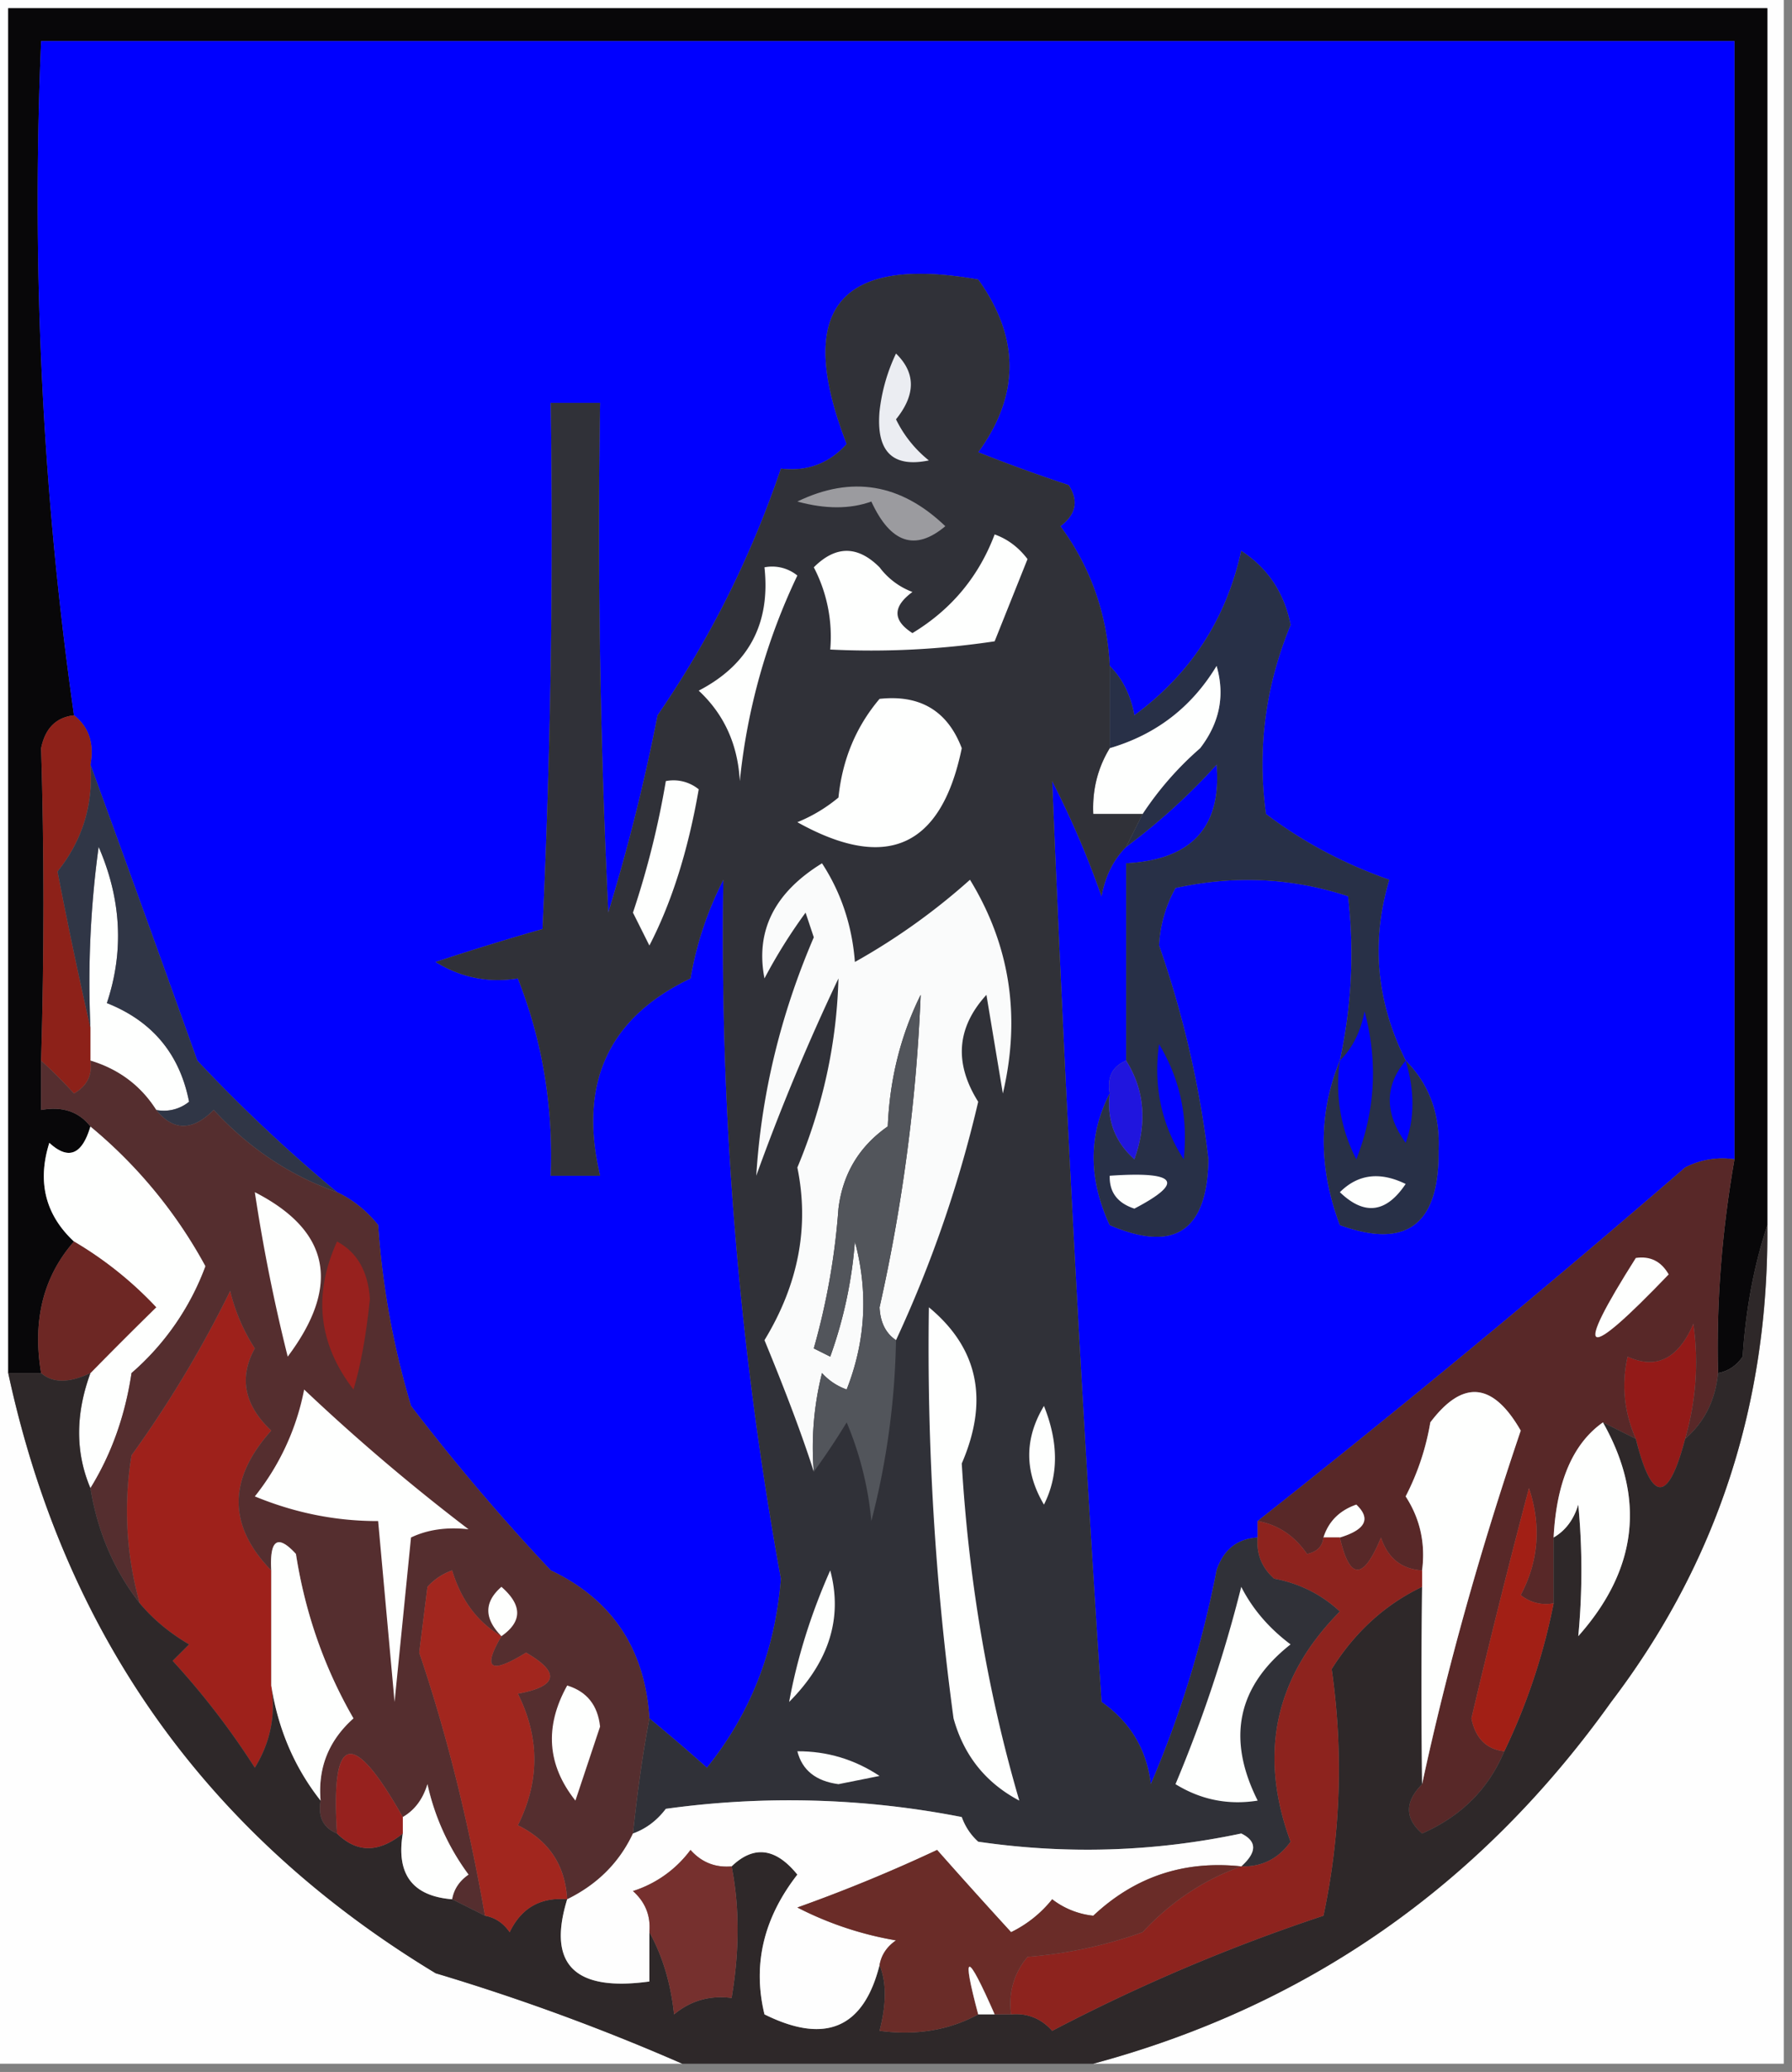 <svg xmlns="http://www.w3.org/2000/svg" width="109" height="126" style="shape-rendering:geometricPrecision;text-rendering:geometricPrecision;image-rendering:optimizeQuality;fill-rule:evenodd;clip-rule:evenodd"><rect width="100%" height="100%" fill="#808080" stroke="none"/><path style="opacity:1" fill="#fefefe" d="M-.5-.5h109v126h-42c13.036-3.511 23.536-10.844 31.5-22 6.425-8.444 9.592-18.11 9.5-29V.5H.5v83c3.433 15.927 12.1 28.094 26 36.5a131.867 131.867 0 0 1 15 5.5h-42V-.5z"/><path style="opacity:1" fill="#080709" d="M107.5 74.5c-.817 2.469-1.317 5.135-1.5 8-.383.556-.883.89-1.5 1-.107-4.232.226-8.566 1-13v-68H2.5c-.589 13.843.078 27.51 2 41-1.086.12-1.753.787-2 2 .191 6.232.191 12.565 0 19v3c1.291-.237 2.291.096 3 1-.508 1.733-1.341 2.066-2.5 1-.743 2.374-.243 4.374 1.5 6-1.869 2.135-2.536 4.802-2 8h-2V.5h107v74z"/><path style="opacity:1" fill="#00f" d="M105.5 70.5a4.932 4.932 0 0 0-3 .5 755.69 755.69 0 0 1-26 21.5v1c-1.25.077-2.083.744-2.5 2a63.554 63.554 0 0 1-4 13c-.26-2.118-1.26-3.784-3-5a2234.577 2234.577 0 0 1-3-56 55.19 55.19 0 0 1 3 7c.232-1.237.732-2.237 1.5-3a37.984 37.984 0 0 0 5.5-5c.323 3.792-1.51 5.792-5.5 6v12c-.838.342-1.172 1.008-1 2-1.3 2.524-1.3 5.19 0 8 3.934 1.695 5.934.362 6-4a61.396 61.396 0 0 0-3-13 7.93 7.93 0 0 1 1-3.5c3.591-.789 7.091-.622 10.5.5.388 3.35.22 6.682-.5 10-1.306 3.187-1.306 6.52 0 10 4.042 1.474 6.042-.026 6-4.5.107-2.22-.56-4.054-2-5.5-1.786-3.575-2.12-7.242-1-11-2.762-.968-5.262-2.3-7.5-4-.538-3.943-.038-7.776 1.5-11.5-.388-1.951-1.388-3.451-3-4.5-.907 4.147-3.074 7.48-6.5 10-.232-1.237-.732-2.237-1.5-3-.164-3.174-1.164-6.007-3-8.5.95-.718 1.117-1.55.5-2.5a99.82 99.82 0 0 1-5.5-2c2.532-3.467 2.532-6.967 0-10.5-8.498-1.494-11.165 1.839-8 10-1.063 1.188-2.397 1.688-4 1.5a60.817 60.817 0 0 1-7.5 15c-.794 4.05-1.794 8.05-3 12a480.952 480.952 0 0 1-.5-31h-3a512.47 512.47 0 0 1-.5 32 167.29 167.29 0 0 0-6.5 2c1.545.952 3.212 1.285 5 1 1.494 3.777 2.16 7.777 2 12h3c-1.333-5.614.5-9.614 5.5-12a20.627 20.627 0 0 1 2-6A217.76 217.76 0 0 0 47.5 96c-.342 4.373-1.842 8.206-4.5 11.5a123.446 123.446 0 0 0-3.5-3c-.273-4.228-2.273-7.228-6-9a128.201 128.201 0 0 1-8.5-10 50.35 50.35 0 0 1-2-11c-.708-.88-1.542-1.547-2.5-2a94.358 94.358 0 0 1-8.5-8 2773.762 2773.762 0 0 0-6.5-18c.237-1.291-.096-2.291-1-3-1.922-13.49-2.589-27.157-2-41h103v68z"/><path style="opacity:1" fill="#283047" d="M85.5 64.5c1.44 1.446 2.107 3.28 2 5.5.042 4.474-1.958 5.974-6 4.5-1.306-3.48-1.306-6.813 0-10 .72-3.318.888-6.65.5-10-3.409-1.122-6.909-1.289-10.5-.5a7.93 7.93 0 0 0-1 3.5 61.396 61.396 0 0 1 3 13c-.066 4.362-2.066 5.695-6 4-1.3-2.81-1.3-5.476 0-8-.188 1.603.312 2.937 1.5 4 .79-2.212.623-4.212-.5-6v-12c3.99-.208 5.823-2.208 5.5-6a37.984 37.984 0 0 1-5.5 5l1-2a19.568 19.568 0 0 1 3.5-4c1.187-1.544 1.52-3.211 1-5-1.518 2.51-3.685 4.176-6.5 5v-5c.768.763 1.268 1.763 1.5 3 3.426-2.52 5.593-5.853 6.5-10 1.612 1.049 2.612 2.549 3 4.5-1.538 3.724-2.038 7.557-1.5 11.5 2.238 1.7 4.738 3.032 7.5 4-1.12 3.758-.786 7.425 1 11z"/><path style="opacity:1" fill="#fefffe" d="M69.5 49.5h-3c-.067-1.459.266-2.792 1-4 2.815-.824 4.982-2.49 6.5-5 .52 1.789.187 3.456-1 5a19.568 19.568 0 0 0-3.5 4z"/><path style="opacity:1" fill="#303138" d="M67.5 40.5v5c-.734 1.208-1.067 2.541-1 4h3l-1 2c-.768.763-1.268 1.763-1.5 3a55.19 55.19 0 0 0-3-7c.763 18.633 1.763 37.3 3 56 1.74 1.216 2.74 2.882 3 5a63.554 63.554 0 0 0 4-13c.417-1.256 1.25-1.923 2.5-2-.086.996.248 1.83 1 2.5 1.544.29 2.877.956 4 2-3.966 4.001-4.966 8.668-3 14-.744 1.039-1.744 1.539-3 1.5.963-.863.963-1.53 0-2a45.209 45.209 0 0 1-16 .5 3.646 3.646 0 0 1-1-1.5 54.558 54.558 0 0 0-18-.5c-.544.717-1.21 1.217-2 1.5.283-2.665.617-4.999 1-7 1.16.956 2.326 1.956 3.5 3 2.658-3.294 4.158-7.127 4.5-11.5A217.76 217.76 0 0 1 44 53.5a20.627 20.627 0 0 0-2 6c-5 2.386-6.833 6.386-5.5 12h-3c.16-4.223-.506-8.223-2-12-1.788.285-3.455-.048-5-1a167.29 167.29 0 0 1 6.5-2c.5-10.661.666-21.328.5-32h3c-.166 10.339 0 20.672.5 31 1.206-3.95 2.206-7.95 3-12a60.817 60.817 0 0 0 7.5-15c1.603.188 2.937-.312 4-1.5-3.165-8.161-.498-11.494 8-10 2.532 3.533 2.532 7.033 0 10.5a99.82 99.82 0 0 0 5.5 2c.617.95.45 1.782-.5 2.5 1.836 2.493 2.836 5.326 3 8.5z"/><path style="opacity:1" fill="#fefffe" d="M40.5 47.5a2.428 2.428 0 0 1 2 .5c-.642 3.71-1.642 6.876-3 9.5l-1-2a53.081 53.081 0 0 0 2-8zM53.5 42.5c2.471-.267 4.138.733 5 3-1.24 6.027-4.572 7.527-10 4.5a9.468 9.468 0 0 0 2.5-1.5c.236-2.311 1.07-4.311 2.5-6zM46.5 34.5a2.428 2.428 0 0 1 2 .5A37.782 37.782 0 0 0 45 47.5c-.121-2.227-.954-4.06-2.5-5.5 3.039-1.577 4.372-4.077 4-7.5zM60.5 32.5c.79.283 1.456.783 2 1.5l-2 5c-3.317.498-6.65.665-10 .5a9.106 9.106 0 0 0-1-5c1.333-1.333 2.667-1.333 4 0a4.452 4.452 0 0 0 2 1.5c-1.211.893-1.211 1.726 0 2.5 2.363-1.43 4.03-3.43 5-6z"/><path style="opacity:1" fill="#9b9b9f" d="M48.5 30.5c3.294-1.597 6.294-1.097 9 1.5-1.83 1.538-3.33 1.038-4.5-1.5-1.299.466-2.799.466-4.5 0z"/><path style="opacity:1" fill="#ebedf2" d="M54.5 21.5c1.205 1.172 1.205 2.505 0 4a7.253 7.253 0 0 0 2 2.5c-2.213.456-3.213-.544-3-3a10.982 10.982 0 0 1 1-3.5z"/><path style="opacity:1" fill="#fefffe" d="M9.5 67.5c-.936-1.474-2.27-2.474-4-3v-2a60.937 60.937 0 0 1 .5-11c1.383 3.188 1.55 6.355.5 9.5 2.765 1.097 4.431 3.097 5 6a2.428 2.428 0 0 1-2 .5z"/><path style="opacity:1" fill="#fafbfb" d="M54.5 81.5c-.624-.417-.957-1.084-1-2a106.087 106.087 0 0 0 2.5-19c-1.216 2.462-1.882 5.129-2 8-1.74 1.216-2.74 2.882-3 5a42.336 42.336 0 0 1-1.5 8.5l1 .5a26.706 26.706 0 0 0 1.5-7c.821 3.054.655 6.054-.5 9a3.646 3.646 0 0 1-1.5-1 18.436 18.436 0 0 0-.5 6c-.675-2.124-1.675-4.79-3-8 2.07-3.406 2.736-6.906 2-10.5 1.56-3.731 2.393-7.565 2.5-11.5a133.362 133.362 0 0 0-5 12c.308-4.948 1.474-9.78 3.5-14.5l-.5-1.5a32.034 32.034 0 0 0-2.5 4c-.56-2.888.607-5.221 3.5-7 1.163 1.785 1.83 3.785 2 6a39.199 39.199 0 0 0 7-5c2.435 3.983 3.102 8.316 2 13l-1-6c-1.81 1.984-1.977 4.151-.5 6.5a74.357 74.357 0 0 1-5 14.5z"/><path style="opacity:1" fill="#8d2119" d="M4.5 43.5c.904.709 1.237 1.709 1 3 .183 2.436-.484 4.603-2 6.5.632 3.27 1.299 6.437 2 9.5v2c.13.876-.202 1.543-1 2a30.958 30.958 0 0 0-2-2c.191-6.435.191-12.768 0-19 .247-1.213.914-1.88 2-2z"/><path style="opacity:1" fill="#00f" d="M81.5 64.5c.768-.763 1.268-1.763 1.5-3 .821 3.054.655 6.054-.5 9a9.864 9.864 0 0 1-1-6zM70.5 63.5c1.275 2.108 1.775 4.442 1.5 7-1.352-2.094-1.852-4.427-1.5-7z"/><path style="opacity:1" fill="#2015de" d="M68.5 64.5c1.123 1.788 1.29 3.788.5 6-1.188-1.063-1.688-2.397-1.5-4-.172-.992.162-1.658 1-2z"/><path style="opacity:1" fill="#00f" d="M85.5 64.5c.552 1.83.552 3.497 0 5-1.288-1.799-1.288-3.465 0-5z"/><path style="opacity:1" fill="#303646" d="M5.5 46.5c2.15 5.891 4.317 11.891 6.5 18a94.358 94.358 0 0 0 8.5 8c-2.858-1.007-5.358-2.673-7.5-5-1.292 1.291-2.458 1.291-3.5 0a2.428 2.428 0 0 0 2-.5c-.569-2.903-2.235-4.903-5-6 1.05-3.145.883-6.312-.5-9.5a60.937 60.937 0 0 0-.5 11 283.867 283.867 0 0 1-2-9.5c1.516-1.897 2.183-4.064 2-6.5z"/><path style="opacity:1" fill="#fefffe" d="M5.5 68.5a28.922 28.922 0 0 1 7 8.5A15.886 15.886 0 0 1 8 83.5c-.39 2.604-1.224 4.938-2.5 7-.917-2.162-.917-4.495 0-7a284.13 284.13 0 0 1 4-4 22.501 22.501 0 0 0-5-4c-1.743-1.626-2.243-3.626-1.5-6 1.159 1.066 1.992.733 2.5-1zM67.5 71.5c4.088-.282 4.588.385 1.5 2-1.03-.336-1.53-1.003-1.5-2zM81.5 72.5c1.1-1.098 2.434-1.265 4-.5-1.182 1.768-2.515 1.935-4 .5zM56.5 79.5c2.999 2.48 3.666 5.647 2 9.5.423 7.136 1.59 13.969 3.5 20.5-2.043-1.079-3.376-2.746-4-5a167.832 167.832 0 0 1-1.5-25z"/><path style="opacity:1" fill="#6d2724" d="M4.5 75.5a22.501 22.501 0 0 1 5 4 284.13 284.13 0 0 0-4 4c-1.298.616-2.298.616-3 0-.536-3.198.131-5.865 2-8z"/><path style="opacity:1" fill="#52555b" d="M54.5 81.5a46.958 46.958 0 0 1-1.5 11 20.216 20.216 0 0 0-1.5-6 44.293 44.293 0 0 1-2 3 18.436 18.436 0 0 1 .5-6c.414.457.914.79 1.5 1 1.155-2.946 1.321-5.946.5-9a26.706 26.706 0 0 1-1.5 7l-1-.5a42.336 42.336 0 0 0 1.5-8.5c.26-2.118 1.26-3.784 3-5 .118-2.871.784-5.538 2-8a106.087 106.087 0 0 1-2.5 19c.043.916.376 1.583 1 2z"/><path style="opacity:1" fill="#931a18" d="M102.5 87.5c-1.025 3.918-2.025 3.918-3 0-.718-1.637-.885-3.303-.5-5 1.749.799 3.082.132 4-2 .334 2.347.167 4.68-.5 7z"/><path style="opacity:1" fill="#9e211b" d="M16.5 95.5v7c.285 1.788-.048 3.455-1 5a47.059 47.059 0 0 0-5-6.5l1-1c-1.19-.698-2.19-1.531-3-2.5a20.681 20.681 0 0 1-.5-9 68.957 68.957 0 0 0 6-10c.31 1.266.81 2.433 1.5 3.5-.98 1.778-.646 3.445 1 5-2.645 2.95-2.645 5.783 0 8.5z"/><path style="opacity:1" fill="#582828" d="M105.5 70.5c-.774 4.434-1.107 8.768-1 13-.16 1.653-.826 2.986-2 4 .667-2.32.834-4.653.5-7-.918 2.132-2.251 2.799-4 2-.385 1.697-.218 3.363.5 5l-2-1c-1.829 1.288-2.829 3.622-3 7v4a2.428 2.428 0 0 1-2-.5c1.091-2.064 1.258-4.23.5-6.5a527.119 527.119 0 0 0-3.5 14c.247 1.213.914 1.88 2 2-.956 2.29-2.623 3.956-5 5-1.062-.925-1.062-1.925 0-3 1.502-6.966 3.502-14.133 6-21.5-1.693-2.952-3.526-3.118-5.5-.5a15.276 15.276 0 0 1-1.5 4.5c.88 1.356 1.213 2.856 1 4.5-1.25-.077-2.083-.744-2.5-2-1.071 2.612-1.904 2.612-2.5 0 1.566-.476 1.9-1.143 1-2-1.022.356-1.689 1.022-2 2-.06.543-.393.876-1 1-.765-1.112-1.765-1.779-3-2a755.69 755.69 0 0 0 26-21.5 4.932 4.932 0 0 1 3-.5z"/><path style="opacity:1" fill="#fefffe" d="M99.5 76.5c.876-.13 1.543.203 2 1-5.185 5.41-5.852 5.078-2-1z"/><path style="opacity:1" fill="#552e2f" d="M2.5 64.5c.651.59 1.318 1.257 2 2 .798-.457 1.13-1.124 1-2 1.73.526 3.064 1.526 4 3 1.042 1.291 2.208 1.291 3.5 0 2.142 2.327 4.642 3.993 7.5 5 .958.453 1.792 1.12 2.5 2a50.35 50.35 0 0 0 2 11 128.201 128.201 0 0 0 8.5 10c3.727 1.772 5.727 4.772 6 9-.383 2.001-.717 4.335-1 7-.826 1.764-2.16 3.098-4 4-.124-2.082-1.124-3.582-3-4.5 1.333-2.667 1.333-5.333 0-8 2.429-.451 2.596-1.285.5-2.5-2.178 1.34-2.678 1.007-1.5-1-1.443-.835-2.443-2.168-3-4a3.646 3.646 0 0 0-1.5 1l-.5 4c1.636 4.813 2.97 10.146 4 16l-2-1c.11-.617.444-1.117 1-1.5a14.439 14.439 0 0 1-2.5-5.5c-.278.916-.778 1.582-1.5 2-3.065-5.431-4.398-5.098-4 1-.838-.342-1.172-1.008-1-2-.172-1.992.495-3.658 2-5-1.772-3.072-2.939-6.405-3.5-10-1.107-1.212-1.607-.879-1.5 1-2.645-2.717-2.645-5.55 0-8.5-1.646-1.555-1.98-3.222-1-5a11.362 11.362 0 0 1-1.5-3.5 68.957 68.957 0 0 1-6 10 20.681 20.681 0 0 0 .5 9c-1.565-2.01-2.565-4.343-3-7 1.276-2.063 2.11-4.396 2.5-7a15.886 15.886 0 0 0 4.5-6.5 28.922 28.922 0 0 0-7-8.5c-.709-.904-1.709-1.237-3-1v-3z"/><path style="opacity:1" fill="#97211e" d="M20.5 75.5c1.225.652 1.892 1.819 2 3.5-.233 2.252-.567 4.085-1 5.5-2.134-2.766-2.468-5.766-1-9z"/><path style="opacity:1" fill="#fefffe" d="M15.5 72.5c4.576 2.345 5.243 5.679 2 10a106.45 106.45 0 0 1-2-10z"/><path style="opacity:1" fill="#2e2829" d="M107.5 74.5c.092 10.89-3.075 20.556-9.5 29-7.964 11.156-18.464 18.489-31.5 22h-25a131.867 131.867 0 0 0-15-5.5C12.6 111.594 3.933 99.427.5 83.5h2c.702.616 1.702.616 3 0-.917 2.505-.917 4.838 0 7 .435 2.657 1.435 4.99 3 7 .81.969 1.81 1.802 3 2.5l-1 1a47.059 47.059 0 0 1 5 6.5c.952-1.545 1.285-3.212 1-5 .417 2.659 1.417 4.992 3 7-.172.992.162 1.658 1 2 1.205 1.186 2.539 1.186 4 0-.412 2.473.588 3.806 3 4l2 1c.617.111 1.117.444 1.5 1 .71-1.473 1.876-2.14 3.5-2-1.222 3.962.445 5.629 5 5v-3c.802 1.452 1.302 3.118 1.5 5 1.011-.837 2.178-1.17 3.5-1 .486-2.882.486-5.548 0-8 1.349-1.297 2.682-1.13 4 .5-2.064 2.653-2.73 5.486-2 8.5 3.699 1.839 6.032.839 7-3 .426 1.028.426 2.361 0 4 2.235.295 4.235-.039 6-1h2c.996-.086 1.83.248 2.5 1a110.65 110.65 0 0 1 16.5-7 42.738 42.738 0 0 0 .5-15c1.426-2.266 3.26-3.932 5.5-5-.05 4.075-.05 8.075 0 12-1.062 1.075-1.062 2.075 0 3 2.377-1.044 4.044-2.71 5-5a37.368 37.368 0 0 0 3-9v-4c.722-.418 1.222-1.084 1.5-2a42.22 42.22 0 0 1 0 8c3.606-4.057 4.107-8.39 1.5-13l2 1c.975 3.918 1.975 3.918 3 0 1.174-1.014 1.84-2.347 2-4 .617-.11 1.117-.444 1.5-1 .183-2.865.683-5.531 1.5-8z"/><path style="opacity:1" fill="#fefffe" d="M48.5 106.5c1.808-.009 3.475.491 5 1.5l-2.5.5c-1.376-.184-2.209-.851-2.5-2zM34.5 102.5c1.195.366 1.861 1.199 2 2.5l-1.5 4.5c-1.723-2.167-1.89-4.5-.5-7z"/><path style="opacity:1" fill="#a21f15" d="M94.5 97.5a37.368 37.368 0 0 1-3 9c-1.086-.12-1.753-.787-2-2a527.119 527.119 0 0 1 3.5-14c.758 2.27.591 4.436-.5 6.5a2.428 2.428 0 0 0 2 .5z"/><path style="opacity:1" fill="#a2261e" d="M30.5 99.5c-1.178 2.007-.678 2.34 1.5 1 2.096 1.215 1.929 2.049-.5 2.5 1.333 2.667 1.333 5.333 0 8 1.876.918 2.876 2.418 3 4.5-1.624-.14-2.79.527-3.5 2-.383-.556-.883-.889-1.5-1-1.03-5.854-2.364-11.187-4-16l.5-4c.414-.457.914-.79 1.5-1 .557 1.832 1.557 3.165 3 4z"/><path style="opacity:1" fill="#fefffe" d="M75.5 96.5c.686 1.348 1.686 2.515 3 3.5-3.234 2.552-3.9 5.719-2 9.5-1.788.285-3.455-.048-5-1a83.095 83.095 0 0 0 4-12zM30.5 99.5c-1.062-1.075-1.062-2.075 0-3 1.276 1.114 1.276 2.114 0 3zM50.5 95.5c.77 2.883-.063 5.55-2.5 8 .491-2.681 1.324-5.347 2.5-8zM19.5 109.5c-1.583-2.008-2.583-4.341-3-7v-7c-.107-1.879.393-2.212 1.5-1 .561 3.595 1.728 6.928 3.5 10-1.505 1.342-2.172 3.008-2 5zM81.5 93.5h-1c.311-.978.978-1.644 2-2 .9.857.566 1.524-1 2zM97.5 86.5c2.607 4.61 2.106 8.943-1.5 13a42.22 42.22 0 0 0 0-8c-.278.916-.778 1.582-1.5 2 .171-3.378 1.171-5.712 3-7zM63.5 85.5c.893 2.23.893 4.23 0 6-1.194-2.016-1.194-4.016 0-6zM86.5 108.5c-.05-3.925-.05-7.925 0-12v-1c.213-1.644-.12-3.144-1-4.5a15.276 15.276 0 0 0 1.5-4.5c1.974-2.618 3.807-2.452 5.5.5-2.498 7.367-4.498 14.534-6 21.5z"/><path style="opacity:1" fill="#fefffe" d="M18.5 84.5c3.167 2.998 6.5 5.831 10 8.5-1.325-.148-2.492.018-3.5.5l-1 10-1-11c-2.563.006-5.063-.494-7.5-1.5a14.965 14.965 0 0 0 3-6.5zM27.5 115.5c-2.412-.194-3.412-1.527-3-4v-1c.722-.418 1.222-1.084 1.5-2a14.439 14.439 0 0 0 2.5 5.5c-.556.383-.89.883-1 1.5z"/><path style="opacity:1" fill="#8d231e" d="M76.5 92.5c1.235.221 2.235.888 3 2 .607-.124.94-.457 1-1h1c.596 2.612 1.429 2.612 2.5 0 .417 1.256 1.25 1.923 2.5 2v1c-2.24 1.068-4.074 2.734-5.5 5a42.738 42.738 0 0 1-.5 15 110.65 110.65 0 0 0-16.5 7c-.67-.752-1.504-1.086-2.5-1-.17-1.322.163-2.489 1-3.5 2.4-.186 4.734-.686 7-1.5 1.719-1.852 3.719-3.186 6-4 1.256.039 2.256-.461 3-1.5-1.966-5.332-.966-9.999 3-14-1.123-1.044-2.456-1.71-4-2-.752-.67-1.086-1.504-1-2.5v-1z"/><path style="opacity:1" fill="#fefefe" d="M75.5 113.5c-3.472-.374-6.472.626-9 3a4.932 4.932 0 0 1-2.5-1 7.253 7.253 0 0 1-2.5 2 370.285 370.285 0 0 1-4.5-5 95.718 95.718 0 0 1-8.5 3.5 20.641 20.641 0 0 0 6 2c-.556.383-.89.883-1 1.5-.968 3.839-3.301 4.839-7 3-.73-3.014-.064-5.847 2-8.5-1.318-1.63-2.651-1.797-4-.5-.996.086-1.83-.248-2.5-1a6.977 6.977 0 0 1-3.5 2.5c.752.671 1.086 1.504 1 2.5v3c-4.555.629-6.222-1.038-5-5 1.84-.902 3.174-2.236 4-4 .79-.283 1.456-.783 2-1.5a54.558 54.558 0 0 1 18 .5c.21.586.543 1.086 1 1.5 5.387.784 10.72.618 16-.5.963.47.963 1.137 0 2z"/><path style="opacity:1" fill="#97211e" d="M24.5 110.5v1c-1.461 1.186-2.795 1.186-4 0-.398-6.098.935-6.431 4-1z"/><path style="opacity:1" fill="#76302e" d="M44.5 113.5c.486 2.452.486 5.118 0 8-1.322-.17-2.489.163-3.5 1-.198-1.882-.698-3.548-1.5-5 .086-.996-.248-1.829-1-2.5a6.977 6.977 0 0 0 3.5-2.5c.67.752 1.504 1.086 2.5 1z"/><path style="opacity:1" fill="#6a2c28" d="M75.5 113.5c-2.281.814-4.281 2.148-6 4a26.722 26.722 0 0 1-7 1.5c-.837 1.011-1.17 2.178-1 3.5h-1c-1.696-3.864-2.03-3.864-1 0-1.765.961-3.765 1.295-6 1 .426-1.639.426-2.972 0-4 .11-.617.444-1.117 1-1.5a20.641 20.641 0 0 1-6-2 95.718 95.718 0 0 0 8.5-3.5c1.51 1.708 3.01 3.374 4.5 5a7.253 7.253 0 0 0 2.5-2 4.932 4.932 0 0 0 2.5 1c2.528-2.374 5.528-3.374 9-3z"/><path style="opacity:1" fill="#fefffe" d="M60.5 122.5h-1c-1.03-3.864-.696-3.864 1 0z"/></svg>